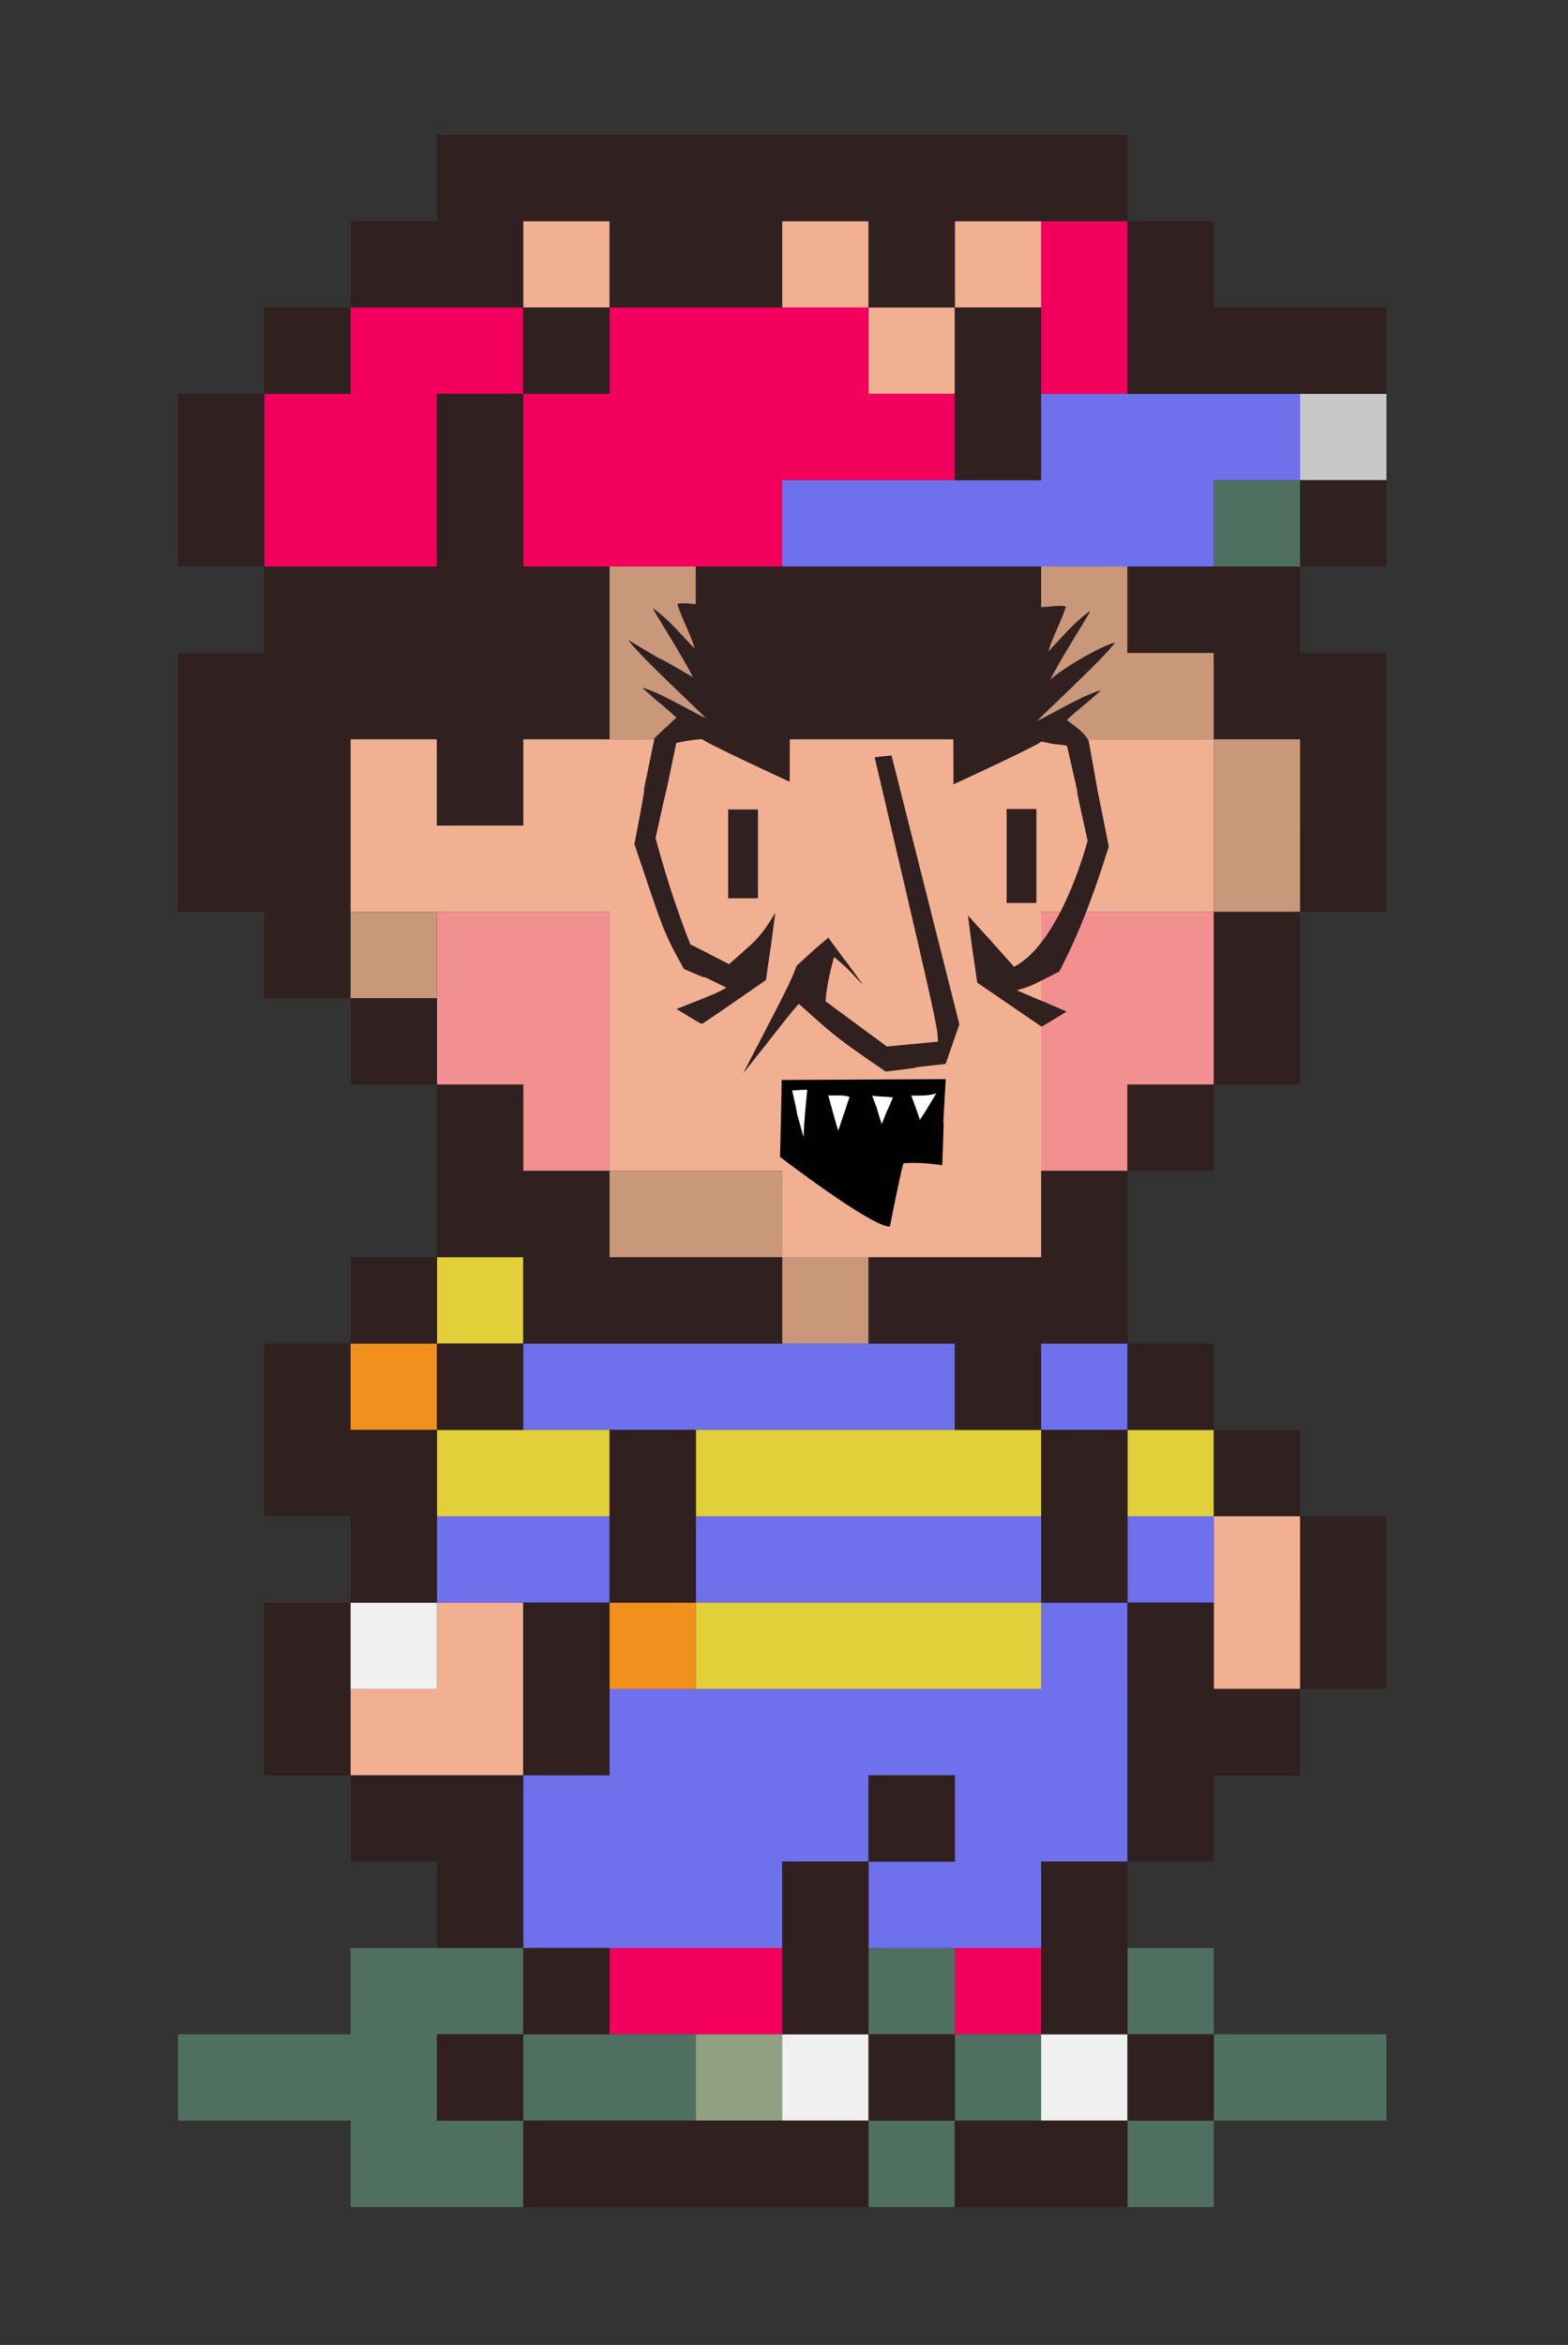 <svg clip-rule="evenodd" fill-rule="evenodd" viewBox="0 0 412 616" xmlns="http://www.w3.org/2000/svg"><rect x="0" y="0" width="412" height="616" fill="#333333" stroke="none"/><g stroke-width="22.681"><g fill-rule="nonzero"><path d="m137.482 69.44h22.681m45.362 0h22.681m22.681 0h22.681m-45.362 22.68h22.681m-158.767 113.405h22.681m22.681 0h181.448m-226.81 22.681h226.81m-158.767 22.681h113.405m-113.405 22.681h113.405m-113.405 22.682h113.405m-68.043 22.681h68.043m45.362 90.724h22.681m-226.81 22.681h22.681m181.448 0h22.681m-249.49 22.681h45.361" stroke="#f2b092"/><path d="m273.568 69.44h22.681m-204.129 22.68h45.362m22.681 0h68.043m45.362 0h22.681m-226.809 22.681h45.362m22.681 0h113.405m-181.448 22.681h45.362m22.681 0h68.043m-45.363 385.578h45.362m45.362 0h22.681" stroke="#f3005e"/><path d="m273.568 114.801h68.043m-136.086 22.681h113.405m-181.448 226.81h113.405m22.681 0h22.681m-181.448 45.362h45.362m22.681 0h90.724m22.681 0h22.681m-45.362 22.681h22.681m-136.086 22.681h136.087m-158.767 22.681h90.724m22.681 0h45.362m-158.767 22.681h68.043m22.681 0h45.362" stroke="#6f70ec"/></g><path d="m341.611 114.801h22.681" fill="none" stroke="#c8c8c8"/><g fill-rule="nonzero"><path d="m318.93 137.482h22.681m-249.49 385.578h45.361m90.724 0h22.681m45.362 0h22.681m-272.172 22.68h68.043m22.681 0h45.362m68.043 0h22.681m45.362 0h45.362m-272.172 22.681h45.362m90.724 0h22.681m45.362 0h22.681" stroke="#4f7061"/><path d="m160.163 160.163h22.681m90.724 0h22.681m-136.086 22.681h45.362m45.362 0h68.043m0 22.681h22.681m-22.68 22.681h22.68m-249.49 22.681h22.68m45.362 68.043h45.362m0 22.681h22.681" stroke="#c9987a"/><path d="m114.801 250.887h45.362m113.405 0h45.362m-204.129 22.681h45.362m113.405 0h45.362m-181.448 22.682h22.681m113.405 0h22.681" stroke="#f29090"/><path d="m114.801 341.611h22.681m-22.68 45.362h45.361m22.681 0h90.724m22.681 0h22.681m-136.086 45.362h90.724" stroke="#e1d03a"/><path d="m92.12 364.292h22.681m45.362 68.043h22.681" stroke="#f2901d"/><path d="m92.12 432.335h22.681m90.724 113.405h22.681m45.362 0h22.681" stroke="#f0f0f0"/></g><path d="m182.844 545.74h22.681" fill="none" stroke="#90a082"/><path d="m114.801 46.758h181.449m-204.13 22.682h45.362m22.681 0h45.362m22.681 0h22.681m45.362 0h22.681m-249.49 22.68h22.68m45.362 0h22.681m90.724 0h22.681m22.681 0h68.043m-317.534 22.681h22.682m45.362 0h22.681m113.405 0h22.681m-226.81 22.681h22.681m45.362 0h22.681m204.13 0h22.68m-294.853 22.681h90.724m22.681 0h90.724m22.681 0h45.362m-294.854 22.681h113.405m45.362 0h45.362m68.043 0h45.362m-317.534 22.681h45.362m22.681 0h22.681m204.13 0h22.68m-317.534 22.681h45.362m249.491 0h22.681m-294.852 22.681h22.68m226.81 0h22.681m-249.49 22.681h22.68m204.13 0h22.68m-226.81 22.681h22.681m158.767 0h22.681m-204.129 22.681h45.362m113.405 0h22.681m-204.129 22.681h22.681m22.681 0h68.043m22.681 0h68.043m-226.809 22.681h22.68m22.681 0h22.681m113.405 0h22.681m22.681 0h22.681m-249.49 22.681h45.36m45.362 0h22.681m90.724 0h22.681m22.681 0h22.681m-249.49 22.681h22.68m45.362 0h22.681m90.724 0h22.681m45.362 0h22.681m-294.851 22.681h22.68m45.362 0h22.681m136.086 0h22.681m22.681 0h22.681m-294.852 22.681h22.68m45.362 0h22.681m136.086 0h45.362m-249.49 22.681h45.361m90.724 0h22.681m45.362 0h22.681m-204.129 22.681h22.681m68.043 0h22.681m45.362 0h22.681m-158.767 22.682h22.681m45.362 0h22.681m45.362 0h22.681m-181.448 22.68h22.681m90.724 0h22.681m45.362 0h22.681m-181.448 22.681h90.724m22.681 0h45.362" fill-rule="nonzero" stroke="#302020"/></g><g fill-rule="nonzero"><path d="m205.39 283.708c-.057 5.466-.423 20.22-.423 20.22s24.138 18.499 28.863 18.29c3.246-16.466 3.574-16.618 3.574-16.618s3.733-.466 10.173.49c.92-23.431-.402.725.917-22.603" fill="#010101"/><path d="m208.138 286.44c2.67 11.642-.341.193 2.993 12.198.153-.36-.223-.373.969-12.297.017-.173-3.929.137-3.962.098zm15.069 1.766c-1.027-.732-5.298-.275-5.587-.48 2.549 9.395 2.651 9.246 2.651 9.246s.024-.016 2.936-8.766zm22.828-1.031c-1.73.87-6.587.606-6.587.606s2.375 6.467 2.237 6.424c1.57-2.27 2.91-4.69 4.35-7.03zm-11.411 1.125c-1.793-.258-3.683-.177-5.465-.475 2.457 6.494.123.126 2.527 7.476 2.764-6.997.162-.396 2.938-7z" fill="#fff"/><path d="m280.083 159.338c-1.868-.563-5.189.382-7.997.073-4.713 6.094-8.602 11.415-8.602 11.415s-4.615-.142-13.326-.208c.355 6.284.373 35.43.373 35.43s21.88-10.075 23.095-11.253c6.873 1.413-.017.14 6.714 1.07 5.65 24.48-.171-.173 5.441 24.974-2.579 9.523-9.425 28.054-19.327 33.122-12.02-13.44-.004-.074-12.132-13.477 2.313 17.523.037.697 2.449 17.645.32.223 16.87 11.54 16.87 11.54s-.075.208 6.624-3.932c-13.07-5.662.22.117-13.105-5.597 3.916-1.08 4.266-1.422 11.156-4.912 5.489-10.507 9.082-20.356 13.018-32.825-5.578-28.306-.156.35-5.293-27.823-1.27-2.312-3.608-3.82-5.747-5.412 2.877-2.738 6.118-5.12 9.005-7.836-4.585 1.18-12.268 5.922-16.745 8.028 3.522-3.634 17.576-16.569 20.419-20.56-4.34 1.142-14.377 7.197-17.011 9.779 3.154-6.354 11.511-19.142 10.388-18.011-4.206 2.962-7.35 6.941-10.88 10.53 1.204-4.042 3.339-7.746 4.613-11.76zm-102.133-.68c1.867-.564 5.188.382 7.996.073a589.54 589.54 0 0 1 8.603 11.415s4.615-.142 13.326-.208c-.355 6.284-.374 35.429-.374 35.429s-21.88-10.074-23.095-11.252c-2.96.35-3.617.406-6.714 1.07-5.25 25.265.105-.298-5.44 24.973 2.578 9.524 5.514 18.727 9.14 27.913 9.892 5.022-.019.014 10.186 5.21 7.643-6.78 7.996-6.781 12.133-13.477-2.225 16.69-.037.697-2.449 17.645-17.002 11.837-16.871 11.54-16.871 11.54s.075.207-6.624-3.933c10.58-4.137 10.554-4.19 13.106-5.596-11.467-5.644-.17-.098-11.156-4.912-5.519-9.939-5.355-10.012-13.018-32.825 5.347-27.679-.356-.817 5.292-27.823 5.647-5.402.186-.137 5.747-5.412-8.892-7.817-.25-.04-9.004-7.836 4.585 1.18 12.267 5.922 16.745 8.028-3.522-3.635-17.576-16.57-20.42-20.561 16.702 9.98.406.078 17.012 9.78-3.154-6.354-11.511-19.143-10.389-18.012 4.206 2.963 7.351 6.942 10.881 10.531-1.204-4.043-3.34-7.746-4.613-11.76zm56.302 39.811a74.444 74.444 0 0 0 -4.429.488c16.541 70.647 16.51 70.722 16.617 74.68-13.534 1.336-.122-.02-13.394 1.283-.588-.422-16.13-11.896-16.13-11.896s.143-4.154 2.237-11.619c3.876 3.204 3.6 3.246 7.684 7.4-9.13-12.585-.136-.162-9.2-12.48-4.034 3.419-4.227 3.598-8.317 7.39-1.679 4.353-1.72 4.532-14.102 28.313 10.679-13.393 10.49-13.474 14.656-18.336 9.236 8.205 9.252 8.52 22.862 17.814 15.647-1.904-.06-.249 15.746-2.023 3.498-10.177 3.606-10.361 3.606-10.361z" fill="#302020"/></g><path d="m264.496 212.521h7.823v24.692h-7.823zm-73.163.121h7.823v23.33h-7.823z" fill="#302020"/></svg>